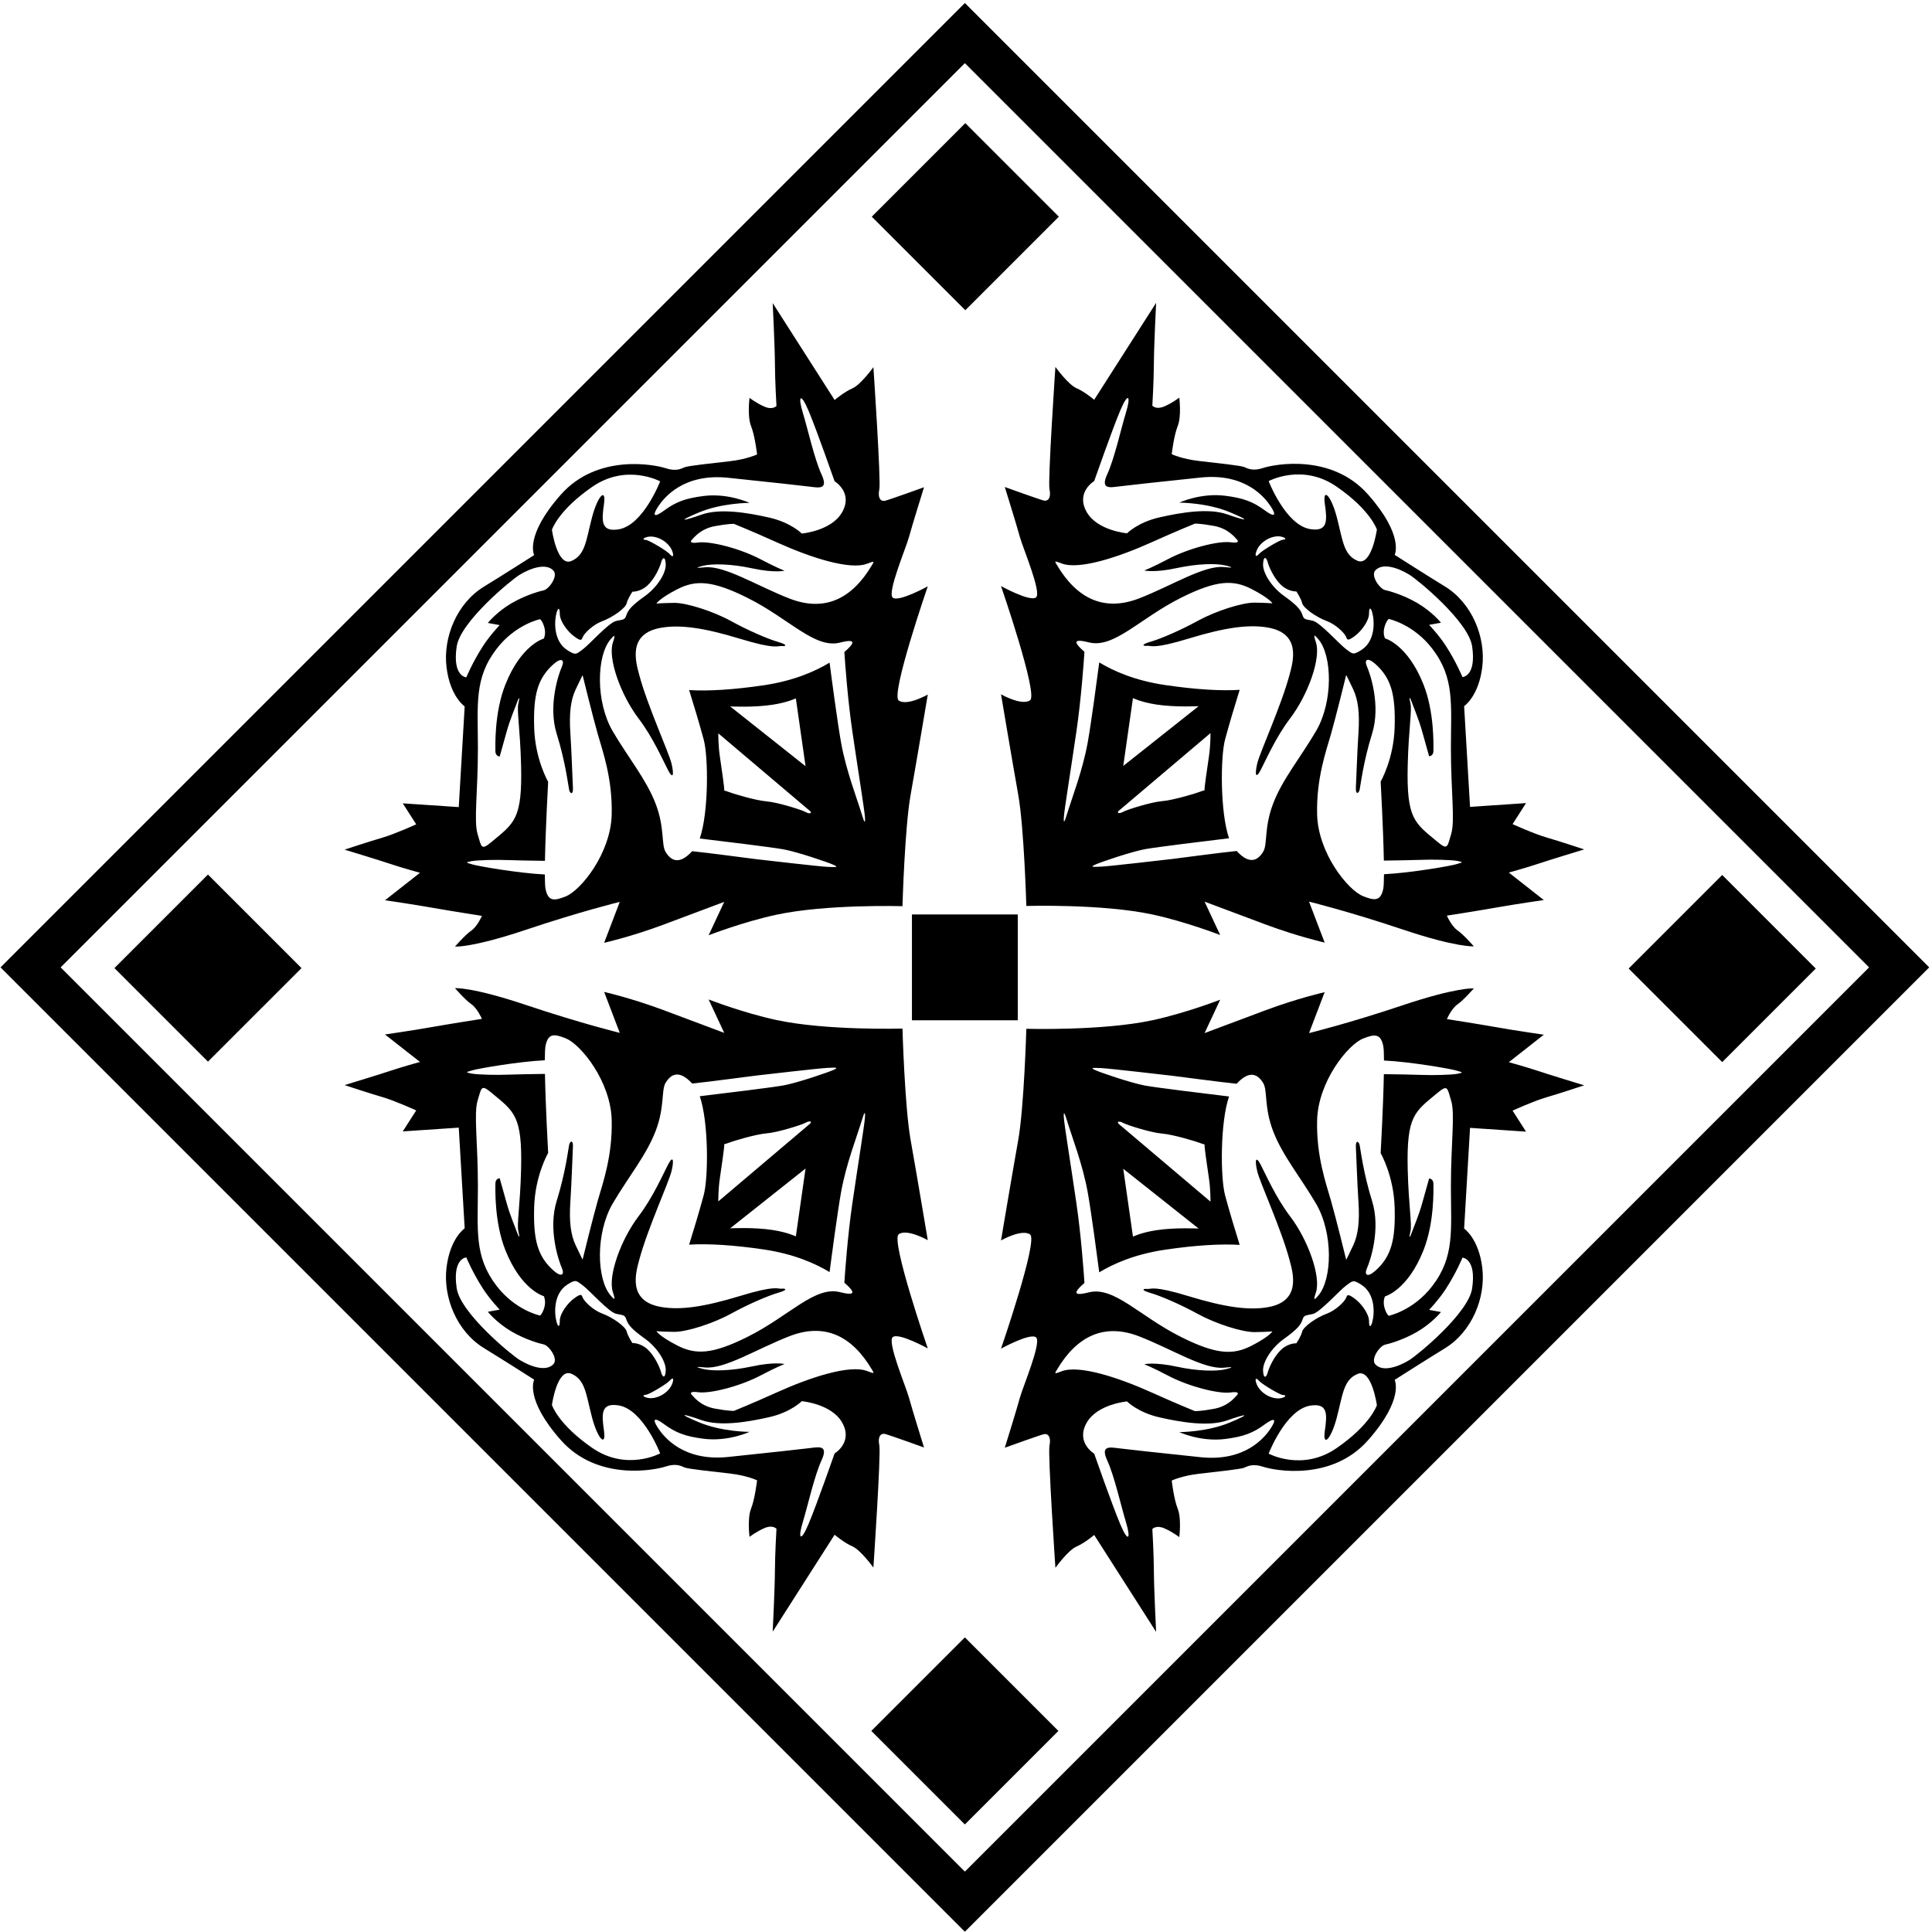 <?xml version="1.0" encoding="UTF-8"?>
<svg xmlns="http://www.w3.org/2000/svg" xmlns:xlink="http://www.w3.org/1999/xlink" width="529pt" height="529pt" viewBox="0 0 529 529" version="1.1">
<g id="surface1">
<path style=" stroke:none;fill-rule:nonzero;fill:rgb(0%,0%,0%);fill-opacity:1;" d="M 264.188 0.828 L 0.141 264.875 L 264.188 528.922 L 528.234 264.875 Z M 16.602 264.875 L 264.188 17.289 L 511.773 264.875 L 264.188 512.461 L 16.602 264.875 "/>
<path style=" stroke:none;fill-rule:nonzero;fill:rgb(0%,0%,0%);fill-opacity:1;" d="M 289.926 59.328 L 264.312 33.715 L 238.699 59.328 L 264.312 84.941 L 289.926 59.328 "/>
<path style=" stroke:none;fill-rule:nonzero;fill:rgb(0%,0%,0%);fill-opacity:1;" d="M 249.699 279.363 L 278.676 279.363 L 278.676 250.387 L 249.699 250.387 Z M 249.699 279.363 "/>
<path style=" stroke:none;fill-rule:nonzero;fill:rgb(0%,0%,0%);fill-opacity:1;" d="M 238.574 473.941 L 264.188 499.555 L 289.801 473.941 L 264.188 448.328 L 238.574 473.941 "/>
<path style=" stroke:none;fill-rule:nonzero;fill:rgb(0%,0%,0%);fill-opacity:1;" d="M 31.328 265.074 L 56.941 290.688 L 82.559 265.074 L 56.941 239.457 L 31.328 265.074 "/>
<path style=" stroke:none;fill-rule:nonzero;fill:rgb(0%,0%,0%);fill-opacity:1;" d="M 471.559 239.582 L 445.941 265.199 L 471.559 290.812 L 497.172 265.199 L 471.559 239.582 "/>
<path style=" stroke:none;fill-rule:nonzero;fill:rgb(0%,0%,0%);fill-opacity:1;" d="M 414.16 225.648 L 417.844 219.895 L 402.512 220.93 L 400.891 193.355 C 400.891 193.355 404.895 190.672 405.867 182.59 C 406.836 174.508 403.09 165.133 395.602 160.555 C 390.688 157.555 381.871 151.926 381.871 151.926 C 381.871 151.926 384.578 146.684 374.555 135.367 C 364.531 124.051 348.812 127.156 345.902 128.125 C 342.992 129.098 341.594 128.266 340.648 127.867 C 339.707 127.473 333.203 126.785 328.375 126.23 C 323.547 125.68 320.828 124.355 320.828 124.355 C 320.828 124.355 321.398 119.328 322.477 116.617 C 323.551 113.902 322.895 108.875 322.895 108.875 C 322.895 108.875 321.047 110.316 318.785 111.289 C 316.52 112.258 315.523 111.086 315.523 111.086 C 315.523 111.086 315.926 104.309 315.945 99.48 C 315.969 94.648 316.555 82.926 316.555 82.926 L 299.598 109.465 C 299.598 109.465 297.004 107.25 294.738 106.281 C 292.477 105.309 288.98 100.469 288.98 100.469 C 288.98 100.469 286.871 131.656 287.359 133.938 C 287.848 136.219 287.031 137.359 285.738 137.035 C 284.445 136.711 275.121 133.348 275.121 133.348 C 275.121 133.348 278.434 143.988 279.246 147.004 C 280.062 150.016 285.289 162.281 283.676 163.574 C 282.059 164.867 274.09 160.477 274.09 160.477 C 274.09 160.477 284.316 190.117 282.055 191.734 C 279.789 193.352 274.09 190.113 274.09 190.113 C 274.09 190.113 277.18 208.516 278.797 217.57 C 280.41 226.621 281.02 248.059 281.02 248.059 C 281.02 248.059 301.852 247.438 315.633 250.414 C 324.703 252.375 334.098 256.02 334.098 256.02 L 329.824 246.879 C 329.824 246.879 337.59 249.801 346.469 253.113 C 355.344 256.43 362.703 258.086 362.703 258.086 L 358.426 246.879 C 358.426 246.879 369.16 249.5 384.059 254.496 C 398.957 259.496 403.543 259.117 403.543 259.117 C 403.543 259.117 400.797 255.941 399.102 254.766 C 397.406 253.59 396.172 250.711 396.172 250.711 C 396.172 250.711 404.367 249.438 409.863 248.465 C 415.359 247.496 422.711 246.438 422.711 246.438 L 413.129 238.914 C 413.129 238.914 418.117 237.535 421.18 236.504 C 424.242 235.477 433.77 232.578 433.77 232.578 C 433.77 232.578 426.891 230.297 423.43 229.297 C 419.973 228.301 414.16 225.648 414.16 225.648 Z M 365.953 133.227 C 375.332 139.691 377.004 144.996 377.004 144.996 C 377.004 144.996 375.578 155.164 371.695 153.547 C 367.816 151.934 367.652 147.773 366.035 141.629 C 364.422 135.484 362.105 133.43 362.75 137.957 C 363.398 142.484 363.648 145.656 358.762 144.875 C 352.004 143.793 347.367 131.727 347.367 131.727 C 347.367 131.727 356.578 126.758 365.953 133.227 Z M 347.07 153.816 C 347.457 155.297 348.891 158.461 350.871 160.262 C 352.848 162.062 354.953 161.941 354.953 161.941 C 354.953 161.941 356.215 163.781 356.543 165.141 C 356.855 166.43 360.23 168.922 363.367 170.086 C 365.625 170.922 368.066 173.215 368.535 174.309 C 368.898 175.156 368.898 175.641 370.867 174.219 C 372.793 172.828 374.852 169.973 374.852 168.031 C 374.852 166.094 375.367 166.359 375.742 167.742 C 376.449 170.387 376.484 175.617 372.746 177.98 C 370.441 179.438 370.383 179.074 368.566 177.742 C 366.746 176.406 361.477 170.434 359.434 169.961 C 357.387 169.492 357.074 169.762 356.59 168.305 C 356.105 166.852 354.953 165.578 351.559 163.152 C 348.16 160.73 345.719 156.844 345.84 154.418 C 345.965 151.992 346.781 152.695 347.07 153.816 Z M 344.77 151.637 C 344.004 152.516 343.516 152.465 343.98 151.035 C 344.906 148.203 348.566 146.336 350.953 146.973 C 352.086 147.277 352.336 147.715 351.219 147.793 C 350.383 147.855 345.535 150.754 344.77 151.637 Z M 299.598 131.727 C 299.598 131.727 304.523 117.641 306.73 112.414 C 308.938 107.191 309.727 108.348 308.27 113.066 C 307.031 117.082 305.133 125.609 303.195 129.812 C 301.254 134.016 303.805 133.508 306.391 133.188 C 308.977 132.863 316.418 132.051 328.703 130.758 C 340.992 129.465 346.324 136.207 347.934 138.652 C 349.676 141.305 348.949 141.691 346.27 139.715 C 343.191 137.449 340.598 136.383 335.426 135.738 C 328.742 134.902 322.895 137.625 322.895 137.625 C 322.895 137.625 330.441 137.605 336.758 140.254 C 343.07 142.902 341.086 142.625 336.039 140.844 C 330.992 139.059 323.508 140.297 317.516 141.652 C 311.523 143.012 308.594 146.027 308.594 146.027 C 308.594 146.027 300.504 145.312 297.578 140.254 C 294.422 134.793 299.598 131.727 299.598 131.727 Z M 290.688 154.277 C 295.453 156.129 306.375 152.516 315.332 148.477 C 322.355 145.309 327.172 143.375 327.172 143.375 C 327.172 143.375 328.641 143.305 332.398 144 C 336.16 144.699 337.965 146.941 338.738 147.785 C 339.316 148.426 338.707 148.723 337.008 148.484 C 333.648 148.016 325.43 150.133 319.871 153.066 C 315.504 155.371 313.309 156.203 313.309 156.203 C 313.309 156.203 316.035 156.879 322.219 155.543 C 327.926 154.312 333.109 154.203 335.688 154.863 C 337.879 155.422 337.551 155.516 335.191 155.27 C 329.73 154.699 320.84 160.375 311.934 163.832 C 302.305 167.57 294.84 163.898 289.398 154.703 C 288.789 153.676 288.504 153.426 290.688 154.277 Z M 348.598 220.023 C 346.051 226.691 347.129 231.188 345.859 233.234 C 344.387 235.617 342.145 236.852 338.605 233.008 C 333.91 233.473 322.992 234.965 321.004 235.191 C 318.578 235.473 303.676 237.203 301.484 237.297 C 299.297 237.387 298.359 237.449 299.848 236.758 C 301.336 236.066 309.723 233.211 313.547 232.504 C 316.578 231.941 330.785 230.215 336.527 229.523 C 334.086 222.516 334.137 207.301 335.445 202.441 C 336.613 198.102 338.211 192.809 339.434 188.887 C 334.281 189.207 327.367 188.801 318.996 187.566 C 310.668 186.34 304.742 183.656 300.984 181.371 C 300.359 186.125 298.754 198.215 297.805 203.41 C 296.41 211.07 293.516 218.43 292.141 222.953 C 291.461 225.191 291.164 225.652 291.297 223.664 C 291.426 221.672 293.18 210.934 294.734 200.262 C 296.023 191.422 296.727 181.598 296.934 178.473 C 296.484 178.09 296.172 177.793 296.023 177.645 C 295.055 176.676 292.875 174.543 298.09 175.879 C 305.023 177.652 311.953 169.387 323.434 163.645 C 333.133 158.797 337.68 158.719 342.652 161.262 C 347.621 163.809 348.402 165.195 348.402 165.195 C 348.402 165.195 346.953 165.059 343.559 165.008 C 340.164 164.957 332.816 167.32 327.969 169.984 C 323.117 172.652 317.703 174.949 315.027 175.719 C 312.355 176.488 312.871 176.941 314.094 176.832 C 315.32 176.719 315.613 177.852 325.559 174.816 C 335.5 171.785 341.98 170.91 347.191 171.836 C 356.352 173.457 354.047 181.156 353.09 184.75 C 350.832 193.223 344.988 205.949 344.262 208.98 C 343.531 212.012 343.816 213.445 345.156 210.902 C 346.496 208.359 349.316 201.871 353.195 196.777 C 358.168 190.254 361.75 180.195 360.312 175.875 C 359.465 173.328 359.988 173.883 360.941 174.984 C 364.793 179.434 365.078 192.102 360.352 200.16 C 356.078 207.457 351.145 213.355 348.598 220.023 Z M 331.445 200.73 C 331.445 200.73 331.48 204.023 331.027 207.059 C 330.57 210.094 329.734 215.895 329.824 216.211 C 329.914 216.523 329.629 216.352 328.672 216.75 C 327.715 217.152 321.258 219.117 318.227 219.359 C 315.195 219.602 308.641 221.668 307.551 222.273 C 306.461 222.883 305.613 222.66 306.379 221.961 Z M 307.559 209.723 L 310.215 191.145 C 310.215 191.145 312.402 192.246 316.512 192.891 C 321.73 193.707 328.203 193.355 328.203 193.355 Z M 398.734 236.633 C 397.262 237.086 386.223 239.023 378.949 239.371 C 378.941 241.309 378.879 242.77 378.738 243.422 C 377.992 246.867 376.277 246.586 373.246 245.391 C 369.07 243.742 360.898 233.586 360.641 222.992 C 360.395 213.172 363.094 205.672 364.422 201.047 C 365.754 196.422 368.602 184.805 368.602 184.805 C 368.602 184.805 369.227 185.996 370.539 188.793 C 371.855 191.594 372.32 195.223 371.957 200.68 C 371.594 206.137 371.375 213.559 371.254 215.621 C 371.133 217.684 372.043 217.301 372.285 216.211 C 372.527 215.117 373.27 208.633 375.695 200.875 C 378.117 193.113 375.156 184.461 374.297 182.523 C 373.438 180.586 374.434 179.914 376.5 181.73 C 381.023 185.703 382.113 190.379 381.871 199.105 C 381.629 207.836 378.035 214 378.035 214 C 378.035 214 378.75 226.812 378.914 235.637 C 381.789 235.598 387.148 235.52 389.148 235.434 C 391.938 235.312 397.355 235.395 399.156 235.754 C 400.957 236.113 400.312 236.148 398.734 236.633 Z M 397.352 228.328 C 396.262 231.965 396.426 232.867 393.516 230.441 C 387.352 225.305 385.09 224.297 385.445 209.598 C 385.688 199.531 386.672 194.496 386.188 192.555 C 385.703 190.613 386.023 190.75 386.504 192.121 C 386.98 193.488 388.457 196.867 389.395 200.254 C 390.328 203.641 391.305 207.07 391.305 207.07 C 391.305 207.07 392.484 207.051 392.484 205.594 C 392.488 204.141 392.789 195.039 389.758 187.402 C 385.395 176.406 379.215 174.781 379.215 174.781 C 379.215 174.781 378.586 173.531 379.066 171.762 C 379.547 169.988 380.246 169.473 380.246 169.473 C 380.246 169.473 386.992 170.852 392.188 177.637 C 398.359 185.703 397.273 192.859 397.273 204.863 C 397.273 216.867 398.441 224.691 397.352 228.328 Z M 395.816 176.73 C 393.945 173.855 391.305 171.094 391.305 171.094 L 394.551 170.504 C 394.551 170.504 392.176 167.52 388.078 165.113 C 384.039 162.746 379.93 161.699 379.324 161.59 C 377.836 161.324 375.246 157.68 376.562 156.203 C 378.504 154.02 382.762 155.426 385.914 157.367 C 388.164 158.75 402.082 170.164 403.086 176.977 C 404.297 185.219 400.445 185.395 400.445 185.395 C 400.445 185.395 398.727 181.219 395.816 176.73 "/>
<path style=" stroke:none;fill-rule:nonzero;fill:rgb(0%,0%,0%);fill-opacity:1;" d="M 114.996 238.98 L 105.414 246.5 C 105.414 246.5 112.766 247.562 118.262 248.531 C 123.758 249.5 131.953 250.777 131.953 250.777 C 131.953 250.777 130.719 253.652 129.023 254.828 C 127.328 256.008 124.582 259.18 124.582 259.18 C 124.582 259.18 129.168 259.559 144.066 254.562 C 158.965 249.562 169.699 246.941 169.699 246.941 L 165.422 258.148 C 165.422 258.148 172.781 256.496 181.66 253.18 C 190.535 249.863 198.301 246.941 198.301 246.941 L 194.027 256.086 C 194.027 256.086 203.422 252.438 212.492 250.48 C 226.273 247.504 247.105 248.121 247.105 248.121 C 247.105 248.121 247.715 226.688 249.332 217.633 C 250.949 208.578 254.035 190.18 254.035 190.18 C 254.035 190.18 248.336 193.418 246.074 191.801 C 243.809 190.184 254.035 160.543 254.035 160.543 C 254.035 160.543 246.066 164.934 244.449 163.641 C 242.836 162.348 248.062 150.078 248.879 147.066 C 249.691 144.055 253.004 133.414 253.004 133.414 C 253.004 133.414 243.68 136.777 242.387 137.102 C 241.094 137.422 240.277 136.285 240.766 134.004 C 241.254 131.723 239.145 100.535 239.145 100.535 C 239.145 100.535 235.652 105.375 233.387 106.344 C 231.125 107.316 228.527 109.527 228.527 109.527 L 211.57 82.988 C 211.57 82.988 212.156 94.715 212.18 99.543 C 212.199 104.375 212.605 111.152 212.605 111.152 C 212.605 111.152 211.605 112.324 209.34 111.352 C 207.078 110.383 205.23 108.938 205.23 108.938 C 205.23 108.938 204.574 113.969 205.652 116.68 C 206.727 119.395 207.297 124.422 207.297 124.422 C 207.297 124.422 204.582 125.746 199.754 126.297 C 194.922 126.852 188.418 127.535 187.477 127.934 C 186.531 128.328 185.133 129.16 182.223 128.191 C 179.312 127.223 163.594 124.113 153.57 135.43 C 143.547 146.746 146.258 151.992 146.258 151.992 C 146.258 151.992 137.438 157.617 132.523 160.621 C 125.035 165.199 121.289 174.57 122.258 182.656 C 123.23 190.738 127.234 193.422 127.234 193.422 L 125.613 220.992 L 110.281 219.961 L 113.965 225.711 C 113.965 225.711 108.152 228.363 104.695 229.363 C 101.234 230.363 94.355 232.641 94.355 232.641 C 94.355 232.641 103.883 235.539 106.945 236.57 C 110.008 237.602 114.996 238.98 114.996 238.98 Z M 167.488 223.059 C 167.227 233.648 159.055 243.805 154.879 245.453 C 151.848 246.652 150.133 246.934 149.387 243.488 C 149.246 242.836 149.188 241.371 149.176 239.438 C 141.902 239.09 130.863 237.152 129.391 236.699 C 127.812 236.215 127.168 236.18 128.969 235.82 C 130.77 235.461 136.191 235.375 138.98 235.496 C 140.98 235.586 146.336 235.664 149.211 235.703 C 149.379 226.879 150.09 214.062 150.09 214.062 C 150.09 214.062 146.496 207.902 146.258 199.172 C 146.012 190.441 147.105 185.77 151.629 181.797 C 153.691 179.98 154.688 180.652 153.828 182.59 C 152.969 184.523 150.008 193.18 152.43 200.938 C 154.855 208.699 155.598 215.184 155.84 216.277 C 156.082 217.367 156.992 217.746 156.871 215.688 C 156.75 213.625 156.531 206.203 156.172 200.746 C 155.805 195.289 156.27 191.66 157.586 188.859 C 158.898 186.059 159.523 184.871 159.523 184.871 C 159.523 184.871 162.371 196.488 163.703 201.109 C 165.035 205.734 167.73 213.238 167.488 223.059 Z M 135.941 177.699 C 141.133 170.914 147.879 169.535 147.879 169.535 C 147.879 169.535 148.578 170.055 149.059 171.824 C 149.539 173.598 148.91 174.844 148.91 174.844 C 148.91 174.844 142.73 176.469 138.367 187.465 C 135.336 195.105 135.641 204.203 135.641 205.66 C 135.641 207.113 136.82 207.133 136.82 207.133 C 136.82 207.133 137.797 203.707 138.73 200.32 C 139.668 196.93 141.145 193.555 141.621 192.184 C 142.102 190.812 142.422 190.68 141.938 192.621 C 141.453 194.559 142.438 199.598 142.68 209.66 C 143.035 224.359 140.773 225.371 134.613 230.508 C 131.703 232.93 131.863 232.031 130.773 228.395 C 129.684 224.758 130.855 216.93 130.855 204.926 C 130.855 192.926 129.766 185.77 135.941 177.699 Z M 177.258 160.328 C 179.234 158.527 180.668 155.359 181.055 153.883 C 181.344 152.762 182.164 152.059 182.285 154.48 C 182.406 156.906 179.965 160.797 176.57 163.219 C 173.176 165.645 172.02 166.914 171.535 168.371 C 171.051 169.824 170.738 169.555 168.691 170.027 C 166.648 170.496 161.379 176.473 159.562 177.805 C 157.742 179.141 157.684 179.5 155.379 178.047 C 151.641 175.684 151.676 170.453 152.387 167.809 C 152.758 166.426 153.277 166.156 153.277 168.098 C 153.277 170.039 155.336 172.895 157.258 174.281 C 159.23 175.707 159.23 175.223 159.594 174.371 C 160.062 173.277 162.504 170.988 164.758 170.148 C 167.895 168.984 171.273 166.496 171.582 165.203 C 171.91 163.848 173.172 162.004 173.172 162.004 C 173.172 162.004 175.277 162.129 177.258 160.328 Z M 177.176 147.039 C 179.559 146.398 183.223 148.27 184.145 151.102 C 184.609 152.527 184.121 152.582 183.355 151.699 C 182.594 150.816 177.742 147.922 176.906 147.859 C 175.789 147.777 176.039 147.34 177.176 147.039 Z M 235.984 223.016 C 234.609 218.492 231.715 211.137 230.32 203.477 C 229.375 198.281 227.766 186.188 227.145 181.438 C 223.383 183.723 217.461 186.402 209.133 187.633 C 200.762 188.867 193.844 189.27 188.691 188.953 C 189.918 192.871 191.512 198.168 192.68 202.504 C 193.992 207.363 194.039 222.582 191.598 229.59 C 197.34 230.277 211.547 232.004 214.578 232.566 C 218.402 233.277 226.789 236.133 228.277 236.82 C 229.766 237.512 228.828 237.453 226.641 237.359 C 224.449 237.27 209.547 235.535 207.121 235.258 C 205.133 235.027 194.215 233.539 189.523 233.07 C 185.98 236.918 183.742 235.684 182.266 233.301 C 181 231.254 182.074 226.758 179.527 220.09 C 176.98 213.418 172.051 207.52 167.773 200.227 C 163.051 192.164 163.332 179.5 167.184 175.051 C 168.137 173.949 168.664 173.395 167.812 175.941 C 166.375 180.262 169.957 190.32 174.93 196.844 C 178.809 201.938 181.629 208.426 182.969 210.969 C 184.309 213.512 184.594 212.078 183.863 209.047 C 183.137 206.016 177.297 193.285 175.035 184.816 C 174.078 181.223 171.777 173.523 180.934 171.902 C 186.145 170.977 192.625 171.852 202.57 174.883 C 212.512 177.914 212.805 176.785 214.031 176.895 C 215.254 177.008 215.77 176.555 213.098 175.785 C 210.422 175.016 205.008 172.719 200.16 170.051 C 195.309 167.383 187.965 165.02 184.566 165.074 C 181.172 165.121 179.727 165.262 179.727 165.262 C 179.727 165.262 180.504 163.875 185.473 161.328 C 190.445 158.781 194.992 158.863 204.691 163.711 C 216.172 169.449 223.102 177.715 230.035 175.941 C 235.25 174.609 233.074 176.738 232.102 177.711 C 231.953 177.859 231.641 178.156 231.195 178.539 C 231.398 181.66 232.102 191.488 233.391 200.324 C 234.949 210.996 236.699 221.738 236.828 223.727 C 236.961 225.719 236.664 225.254 235.984 223.016 Z M 197.102 207.121 C 196.645 204.086 196.68 200.797 196.68 200.797 L 221.746 222.027 C 222.512 222.727 221.664 222.945 220.574 222.34 C 219.484 221.734 212.93 219.668 209.898 219.426 C 206.867 219.184 200.41 217.219 199.453 216.816 C 198.496 216.414 198.211 216.59 198.301 216.277 C 198.391 215.961 197.555 210.16 197.102 207.121 Z M 199.926 193.422 C 199.926 193.422 206.395 193.773 211.613 192.953 C 215.723 192.309 217.91 191.211 217.91 191.211 L 220.566 209.789 Z M 237.438 154.34 C 239.621 153.492 239.34 153.738 238.727 154.77 C 233.285 163.961 225.824 167.633 216.191 163.895 C 207.285 160.441 198.395 154.766 192.938 155.336 C 190.578 155.578 190.246 155.488 192.441 154.93 C 195.016 154.27 200.199 154.379 205.906 155.609 C 212.09 156.941 214.816 156.27 214.816 156.27 C 214.816 156.27 212.621 155.438 208.254 153.133 C 202.695 150.199 194.477 148.078 191.117 148.551 C 189.418 148.785 188.809 148.488 189.391 147.852 C 190.16 147.008 191.965 144.762 195.727 144.066 C 199.488 143.367 200.957 143.441 200.957 143.441 C 200.957 143.441 205.77 145.371 212.797 148.543 C 221.75 152.582 232.672 156.195 237.438 154.34 Z M 199.422 130.824 C 211.707 132.117 219.148 132.926 221.734 133.25 C 224.32 133.574 226.871 134.082 224.934 129.879 C 222.992 125.676 221.094 117.145 219.855 113.129 C 218.398 108.41 219.188 107.258 221.395 112.48 C 223.602 117.703 228.527 131.793 228.527 131.793 C 228.527 131.793 233.703 134.855 230.547 140.316 C 227.625 145.379 219.535 146.094 219.535 146.094 C 219.535 146.094 216.602 143.078 210.609 141.719 C 204.617 140.359 197.133 139.125 192.086 140.906 C 187.043 142.691 185.055 142.969 191.367 140.32 C 197.688 137.672 205.23 137.691 205.23 137.691 C 205.23 137.691 199.383 134.965 192.699 135.801 C 187.527 136.449 184.934 137.512 181.855 139.781 C 179.18 141.754 178.449 141.367 180.191 138.719 C 181.801 136.273 187.137 129.531 199.422 130.824 Z M 162.172 133.289 C 171.547 126.824 180.758 131.793 180.758 131.793 C 180.758 131.793 176.121 143.859 169.363 144.941 C 164.48 145.723 164.727 142.547 165.375 138.023 C 166.02 133.496 163.707 135.551 162.09 141.695 C 160.473 147.836 160.309 151.996 156.43 153.613 C 152.551 155.23 151.121 145.062 151.121 145.062 C 151.121 145.062 152.797 139.758 162.172 133.289 Z M 125.043 177.039 C 126.043 170.23 139.961 158.816 142.211 157.43 C 145.363 155.492 149.621 154.086 151.562 156.27 C 152.879 157.746 150.289 161.391 148.805 161.656 C 148.195 161.766 144.086 162.812 140.047 165.18 C 135.949 167.582 133.574 170.57 133.574 170.57 L 136.82 171.16 C 136.82 171.16 134.18 173.918 132.312 176.797 C 129.402 181.285 127.68 185.461 127.68 185.461 C 127.68 185.461 123.828 185.285 125.043 177.039 "/>
<path style=" stroke:none;fill-rule:nonzero;fill:rgb(0%,0%,0%);fill-opacity:1;" d="M 413.129 290.836 L 422.711 283.312 C 422.711 283.312 415.359 282.254 409.863 281.285 C 404.367 280.312 396.172 279.039 396.172 279.039 C 396.172 279.039 397.406 276.16 399.102 274.984 C 400.797 273.809 403.543 270.633 403.543 270.633 C 403.543 270.633 398.957 270.254 384.059 275.254 C 369.16 280.25 358.426 282.871 358.426 282.871 L 362.703 271.664 C 362.703 271.664 355.344 273.32 346.469 276.637 C 337.59 279.949 329.824 282.871 329.824 282.871 L 334.098 273.73 C 334.098 273.73 324.703 277.375 315.633 279.336 C 301.852 282.312 281.02 281.691 281.02 281.691 C 281.02 281.691 280.41 303.129 278.797 312.18 C 277.18 321.234 274.09 339.637 274.09 339.637 C 274.09 339.637 279.789 336.398 282.055 338.016 C 284.316 339.633 274.09 369.273 274.09 369.273 C 274.09 369.273 282.059 364.883 283.676 366.176 C 285.289 367.469 280.062 379.734 279.246 382.746 C 278.434 385.762 275.121 396.402 275.121 396.402 C 275.121 396.402 284.445 393.039 285.738 392.715 C 287.031 392.391 287.848 393.531 287.359 395.812 C 286.871 398.094 288.98 429.281 288.98 429.281 C 288.98 429.281 292.477 424.441 294.738 423.469 C 297.004 422.5 299.598 420.285 299.598 420.285 L 316.555 446.824 C 316.555 446.824 315.969 435.102 315.945 430.27 C 315.926 425.441 315.523 418.664 315.523 418.664 C 315.523 418.664 316.52 417.492 318.785 418.461 C 321.047 419.434 322.895 420.875 322.895 420.875 C 322.895 420.875 323.551 415.848 322.477 413.133 C 321.398 410.422 320.828 405.395 320.828 405.395 C 320.828 405.395 323.547 404.07 328.375 403.52 C 333.203 402.965 339.707 402.277 340.648 401.883 C 341.594 401.484 342.992 400.656 345.902 401.625 C 348.812 402.594 364.531 405.699 374.555 394.383 C 384.578 383.066 381.871 377.824 381.871 377.824 C 381.871 377.824 390.688 372.195 395.602 369.195 C 403.09 364.617 406.836 355.242 405.867 347.16 C 404.895 339.078 400.891 336.395 400.891 336.395 L 402.512 308.82 L 417.844 309.855 L 414.16 304.102 C 414.16 304.102 419.973 301.449 423.43 300.453 C 426.891 299.453 433.77 297.172 433.77 297.172 C 433.77 297.172 424.242 294.273 421.18 293.246 C 418.117 292.215 413.129 290.836 413.129 290.836 Z M 360.641 306.758 C 360.898 296.164 369.07 286.008 373.246 284.359 C 376.277 283.164 377.992 282.883 378.738 286.328 C 378.879 286.98 378.941 288.441 378.949 290.379 C 386.223 290.727 397.262 292.66 398.734 293.117 C 400.312 293.602 400.957 293.637 399.156 293.996 C 397.355 294.355 391.938 294.438 389.148 294.316 C 387.148 294.23 381.789 294.152 378.914 294.113 C 378.75 302.938 378.035 315.75 378.035 315.75 C 378.035 315.75 381.629 321.91 381.871 330.645 C 382.113 339.371 381.023 344.047 376.5 348.02 C 374.434 349.836 373.438 349.164 374.297 347.227 C 375.156 345.289 378.117 336.637 375.695 328.875 C 373.27 321.117 372.527 314.633 372.285 313.539 C 372.043 312.449 371.133 312.066 371.254 314.129 C 371.375 316.191 371.594 323.613 371.957 329.07 C 372.32 334.527 371.855 338.156 370.539 340.957 C 369.227 343.754 368.602 344.945 368.602 344.945 C 368.602 344.945 365.754 333.328 364.422 328.703 C 363.094 324.078 360.395 316.578 360.641 306.758 Z M 392.188 352.113 C 386.992 358.898 380.246 360.277 380.246 360.277 C 380.246 360.277 379.547 359.762 379.066 357.988 C 378.586 356.219 379.215 354.969 379.215 354.969 C 379.215 354.969 385.395 353.344 389.758 342.348 C 392.789 334.711 392.488 325.609 392.484 324.156 C 392.484 322.699 391.305 322.68 391.305 322.68 C 391.305 322.68 390.328 326.109 389.395 329.496 C 388.457 332.883 386.98 336.262 386.504 337.629 C 386.023 339 385.703 339.137 386.188 337.195 C 386.672 335.254 385.688 330.219 385.445 320.156 C 385.09 305.453 387.352 304.445 393.516 299.309 C 396.426 296.883 396.262 297.785 397.352 301.422 C 398.441 305.059 397.273 312.883 397.273 324.887 C 397.273 336.891 398.359 344.047 392.188 352.113 Z M 350.871 369.488 C 348.891 371.289 347.457 374.453 347.07 375.934 C 346.781 377.055 345.965 377.758 345.84 375.332 C 345.719 372.906 348.16 369.02 351.559 366.598 C 354.953 364.172 356.105 362.898 356.59 361.445 C 357.074 359.988 357.387 360.262 359.434 359.789 C 361.477 359.316 366.746 353.344 368.566 352.008 C 370.383 350.676 370.441 350.312 372.746 351.77 C 376.484 354.133 376.449 359.363 375.742 362.008 C 375.367 363.391 374.852 363.656 374.852 361.719 C 374.852 359.777 372.793 356.922 370.867 355.531 C 368.898 354.109 368.898 354.594 368.535 355.441 C 368.066 356.535 365.625 358.828 363.367 359.664 C 360.23 360.828 356.855 363.32 356.543 364.609 C 356.215 365.969 354.953 367.809 354.953 367.809 C 354.953 367.809 352.848 367.688 350.871 369.488 Z M 350.953 382.777 C 348.566 383.414 344.906 381.547 343.98 378.715 C 343.516 377.285 344.004 377.234 344.77 378.113 C 345.535 378.996 350.383 381.895 351.219 381.957 C 352.336 382.035 352.086 382.473 350.953 382.777 Z M 292.141 306.797 C 293.516 311.32 296.41 318.68 297.805 326.34 C 298.754 331.535 300.359 343.625 300.984 348.379 C 304.742 346.094 310.668 343.41 318.996 342.184 C 327.367 340.949 334.281 340.543 339.434 340.863 C 338.211 336.941 336.613 331.648 335.445 327.309 C 334.137 322.449 334.086 307.234 336.527 300.227 C 330.785 299.535 316.578 297.809 313.547 297.246 C 309.723 296.539 301.336 293.684 299.848 292.992 C 298.359 292.301 299.297 292.363 301.484 292.453 C 303.676 292.547 318.578 294.277 321.004 294.559 C 322.992 294.785 333.91 296.277 338.605 296.742 C 342.145 292.898 344.387 294.133 345.859 296.516 C 347.129 298.562 346.051 303.059 348.598 309.727 C 351.145 316.395 356.078 322.293 360.352 329.59 C 365.078 337.648 364.793 350.316 360.941 354.766 C 359.988 355.867 359.465 356.422 360.312 353.875 C 361.75 349.555 358.168 339.496 353.195 332.973 C 349.316 327.879 346.496 321.391 345.156 318.848 C 343.816 316.305 343.531 317.738 344.262 320.77 C 344.988 323.801 350.832 336.527 353.09 345 C 354.047 348.594 356.352 356.293 347.191 357.914 C 341.98 358.836 335.5 357.965 325.559 354.934 C 315.613 351.898 315.32 353.031 314.094 352.918 C 312.871 352.809 312.355 353.262 315.027 354.031 C 317.703 354.801 323.117 357.098 327.969 359.766 C 332.816 362.43 340.164 364.793 343.559 364.742 C 346.953 364.691 348.402 364.555 348.402 364.555 C 348.402 364.555 347.621 365.941 342.652 368.488 C 337.68 371.031 333.133 370.953 323.434 366.105 C 311.953 360.363 305.023 352.098 298.09 353.871 C 292.875 355.207 295.055 353.074 296.023 352.105 C 296.172 351.957 296.484 351.66 296.934 351.277 C 296.727 348.152 296.023 338.328 294.734 329.488 C 293.18 318.816 291.426 308.078 291.297 306.086 C 291.164 304.098 291.461 304.559 292.141 306.797 Z M 331.027 322.691 C 331.48 325.727 331.445 329.02 331.445 329.02 L 306.379 307.789 C 305.613 307.09 306.461 306.867 307.551 307.477 C 308.641 308.082 315.195 310.148 318.227 310.391 C 321.258 310.633 327.715 312.598 328.672 313 C 329.629 313.398 329.914 313.227 329.824 313.539 C 329.734 313.855 330.57 319.656 331.027 322.691 Z M 328.203 336.395 C 328.203 336.395 321.73 336.043 316.512 336.859 C 312.402 337.504 310.215 338.605 310.215 338.605 L 307.559 320.027 Z M 290.688 375.473 C 288.504 376.324 288.789 376.074 289.398 375.047 C 294.84 365.852 302.305 362.18 311.934 365.918 C 320.84 369.375 329.73 375.051 335.191 374.48 C 337.551 374.234 337.879 374.328 335.688 374.887 C 333.109 375.547 327.926 375.438 322.219 374.207 C 316.035 372.871 313.309 373.547 313.309 373.547 C 313.309 373.547 315.504 374.379 319.871 376.684 C 325.43 379.617 333.648 381.734 337.008 381.266 C 338.707 381.027 339.316 381.324 338.738 381.961 C 337.965 382.809 336.16 385.051 332.398 385.75 C 328.641 386.445 327.172 386.375 327.172 386.375 C 327.172 386.375 322.355 384.441 315.332 381.273 C 306.375 377.234 295.453 373.621 290.688 375.473 Z M 328.703 398.992 C 316.418 397.699 308.977 396.887 306.391 396.562 C 303.805 396.242 301.254 395.734 303.195 399.938 C 305.133 404.141 307.031 412.668 308.27 416.684 C 309.727 421.402 308.938 422.559 306.73 417.336 C 304.523 412.109 299.598 398.023 299.598 398.023 C 299.598 398.023 294.422 394.957 297.578 389.496 C 300.504 384.438 308.594 383.723 308.594 383.723 C 308.594 383.723 311.523 386.738 317.516 388.098 C 323.508 389.453 330.992 390.691 336.039 388.906 C 341.086 387.125 343.07 386.848 336.758 389.496 C 330.441 392.145 322.895 392.125 322.895 392.125 C 322.895 392.125 328.742 394.848 335.426 394.012 C 340.598 393.367 343.191 392.301 346.27 390.035 C 348.949 388.059 349.676 388.445 347.934 391.098 C 346.324 393.543 340.992 400.285 328.703 398.992 Z M 365.953 396.523 C 356.578 402.992 347.367 398.023 347.367 398.023 C 347.367 398.023 352.004 385.957 358.762 384.875 C 363.648 384.094 363.398 387.266 362.75 391.793 C 362.105 396.32 364.422 394.266 366.035 388.121 C 367.652 381.977 367.816 377.816 371.695 376.203 C 375.578 374.586 377.004 384.754 377.004 384.754 C 377.004 384.754 375.332 390.059 365.953 396.523 Z M 403.086 352.773 C 402.082 359.586 388.164 371 385.914 372.383 C 382.762 374.324 378.504 375.73 376.562 373.547 C 375.246 372.07 377.836 368.426 379.324 368.16 C 379.93 368.051 384.039 367.004 388.078 364.637 C 392.176 362.23 394.551 359.246 394.551 359.246 L 391.305 358.656 C 391.305 358.656 393.945 355.895 395.816 353.02 C 398.727 348.531 400.445 344.355 400.445 344.355 C 400.445 344.355 404.297 344.531 403.086 352.773 "/>
<path style=" stroke:none;fill-rule:nonzero;fill:rgb(0%,0%,0%);fill-opacity:1;" d="M 240.766 395.746 C 240.277 393.465 241.094 392.328 242.387 392.648 C 243.68 392.973 253.004 396.336 253.004 396.336 C 253.004 396.336 249.691 385.695 248.879 382.684 C 248.062 379.672 242.836 367.402 244.449 366.109 C 246.066 364.816 254.035 369.207 254.035 369.207 C 254.035 369.207 243.809 339.566 246.074 337.949 C 248.336 336.332 254.035 339.57 254.035 339.57 C 254.035 339.57 250.949 321.172 249.332 312.117 C 247.715 303.062 247.105 281.629 247.105 281.629 C 247.105 281.629 226.273 282.246 212.492 279.27 C 203.422 277.312 194.027 273.664 194.027 273.664 L 198.301 282.809 C 198.301 282.809 190.535 279.887 181.66 276.57 C 172.781 273.254 165.422 271.602 165.422 271.602 L 169.699 282.809 C 169.699 282.809 158.965 280.188 144.066 275.188 C 129.168 270.191 124.582 270.57 124.582 270.57 C 124.582 270.57 127.328 273.742 129.023 274.922 C 130.719 276.098 131.953 278.973 131.953 278.973 C 131.953 278.973 123.758 280.25 118.262 281.219 C 112.766 282.188 105.414 283.25 105.414 283.25 L 114.996 290.77 C 114.996 290.77 110.008 292.148 106.945 293.18 C 103.883 294.211 94.355 297.109 94.355 297.109 C 94.355 297.109 101.234 299.387 104.695 300.387 C 108.152 301.387 113.965 304.039 113.965 304.039 L 110.281 309.789 L 125.613 308.758 L 127.234 336.328 C 127.234 336.328 123.23 339.012 122.258 347.094 C 121.289 355.18 125.035 364.551 132.523 369.129 C 137.438 372.133 146.258 377.758 146.258 377.758 C 146.258 377.758 143.547 383.004 153.57 394.32 C 163.594 405.637 179.312 402.531 182.223 401.559 C 185.133 400.59 186.531 401.422 187.477 401.816 C 188.418 402.215 194.922 402.898 199.754 403.453 C 204.582 404.004 207.297 405.328 207.297 405.328 C 207.297 405.328 206.727 410.355 205.652 413.07 C 204.574 415.781 205.23 420.812 205.23 420.812 C 205.23 420.812 207.078 419.367 209.34 418.398 C 211.605 417.426 212.605 418.598 212.605 418.598 C 212.605 418.598 212.199 425.375 212.18 430.207 C 212.156 435.035 211.57 446.762 211.57 446.762 L 228.527 420.223 C 228.527 420.223 231.125 422.434 233.387 423.406 C 235.652 424.375 239.145 429.215 239.145 429.215 C 239.145 429.215 241.254 398.027 240.766 395.746 Z M 179.527 309.66 C 182.074 302.992 181 298.496 182.266 296.449 C 183.742 294.066 185.98 292.832 189.523 296.68 C 194.215 296.211 205.133 294.723 207.121 294.492 C 209.547 294.215 224.449 292.48 226.641 292.391 C 228.828 292.297 229.766 292.238 228.277 292.93 C 226.789 293.617 218.402 296.473 214.578 297.184 C 211.547 297.746 197.34 299.473 191.598 300.16 C 194.039 307.168 193.992 322.387 192.68 327.246 C 191.512 331.582 189.918 336.879 188.691 340.797 C 193.844 340.48 200.762 340.883 209.133 342.117 C 217.461 343.348 223.383 346.027 227.145 348.312 C 227.766 343.562 229.375 331.469 230.32 326.273 C 231.715 318.613 234.609 311.258 235.984 306.734 C 236.664 304.496 236.961 304.031 236.828 306.023 C 236.699 308.012 234.949 318.754 233.391 329.426 C 232.102 338.262 231.398 348.09 231.195 351.211 C 231.641 351.594 231.953 351.891 232.102 352.039 C 233.074 353.012 235.25 355.141 230.035 353.809 C 223.102 352.035 216.172 360.301 204.691 366.039 C 194.992 370.887 190.445 370.969 185.473 368.422 C 180.504 365.875 179.727 364.488 179.727 364.488 C 179.727 364.488 181.172 364.629 184.566 364.676 C 187.965 364.73 195.309 362.367 200.16 359.699 C 205.008 357.031 210.422 354.734 213.098 353.965 C 215.77 353.195 215.254 352.742 214.031 352.855 C 212.805 352.965 212.512 351.836 202.57 354.867 C 192.625 357.898 186.145 358.773 180.934 357.848 C 171.777 356.227 174.078 348.531 175.035 344.934 C 177.297 336.461 183.137 323.734 183.863 320.703 C 184.594 317.672 184.309 316.238 182.969 318.781 C 181.629 321.324 178.809 327.812 174.93 332.906 C 169.957 339.43 166.375 349.488 167.812 353.809 C 168.664 356.355 168.137 355.801 167.184 354.699 C 163.332 350.25 163.051 337.586 167.773 329.523 C 172.051 322.23 176.98 316.332 179.527 309.66 Z M 196.68 328.957 C 196.68 328.957 196.645 325.664 197.102 322.629 C 197.555 319.59 198.391 313.789 198.301 313.477 C 198.211 313.16 198.496 313.336 199.453 312.934 C 200.41 312.531 206.867 310.566 209.898 310.324 C 212.93 310.082 219.484 308.016 220.574 307.41 C 221.664 306.805 222.512 307.023 221.746 307.723 Z M 220.566 319.961 L 217.91 338.539 C 217.91 338.539 215.723 337.441 211.613 336.797 C 206.395 335.977 199.926 336.328 199.926 336.328 Z M 176.906 381.891 C 177.742 381.828 182.594 378.934 183.355 378.051 C 184.121 377.168 184.609 377.223 184.145 378.648 C 183.223 381.48 179.559 383.352 177.176 382.711 C 176.039 382.41 175.789 381.973 176.906 381.891 Z M 173.172 367.746 C 173.172 367.746 171.91 365.902 171.582 364.547 C 171.273 363.258 167.895 360.766 164.758 359.602 C 162.504 358.762 160.062 356.473 159.594 355.379 C 159.23 354.527 159.23 354.043 157.258 355.469 C 155.336 356.855 153.277 359.711 153.277 361.652 C 153.277 363.594 152.758 363.324 152.387 361.941 C 151.676 359.297 151.641 354.066 155.379 351.703 C 157.684 350.25 157.742 350.609 159.562 351.945 C 161.379 353.277 166.648 359.254 168.691 359.723 C 170.738 360.195 171.051 359.926 171.535 361.379 C 172.02 362.836 173.176 364.105 176.57 366.531 C 179.965 368.953 182.406 372.844 182.285 375.27 C 182.164 377.691 181.344 376.988 181.055 375.867 C 180.668 374.391 179.234 371.223 177.258 369.422 C 175.277 367.621 173.172 367.746 173.172 367.746 Z M 129.391 293.051 C 130.863 292.598 141.902 290.66 149.176 290.312 C 149.188 288.379 149.246 286.914 149.387 286.262 C 150.133 282.816 151.848 283.098 154.879 284.297 C 159.055 285.945 167.227 296.102 167.488 306.691 C 167.73 316.512 165.035 324.016 163.703 328.641 C 162.371 333.262 159.523 344.879 159.523 344.879 C 159.523 344.879 158.898 343.691 157.586 340.891 C 156.27 338.09 155.805 334.461 156.172 329.004 C 156.531 323.547 156.75 316.125 156.871 314.062 C 156.992 312.004 156.082 312.383 155.84 313.473 C 155.598 314.566 154.855 321.051 152.43 328.812 C 150.008 336.57 152.969 345.227 153.828 347.16 C 154.688 349.098 153.691 349.77 151.629 347.953 C 147.105 343.98 146.012 339.309 146.258 330.578 C 146.496 321.848 150.09 315.688 150.09 315.688 C 150.09 315.688 149.379 302.871 149.211 294.047 C 146.336 294.086 140.98 294.164 138.98 294.254 C 136.191 294.375 130.77 294.289 128.969 293.93 C 127.168 293.57 127.812 293.535 129.391 293.051 Z M 130.773 301.355 C 131.863 297.719 131.703 296.82 134.613 299.242 C 140.773 304.379 143.035 305.391 142.68 320.09 C 142.438 330.152 141.453 335.191 141.938 337.129 C 142.422 339.07 142.102 338.938 141.621 337.566 C 141.145 336.195 139.668 332.82 138.73 329.43 C 137.797 326.043 136.82 322.617 136.82 322.617 C 136.82 322.617 135.641 322.637 135.641 324.09 C 135.641 325.547 135.336 334.645 138.367 342.285 C 142.73 353.281 148.91 354.906 148.91 354.906 C 148.91 354.906 149.539 356.152 149.059 357.926 C 148.578 359.695 147.879 360.215 147.879 360.215 C 147.879 360.215 141.133 358.836 135.941 352.051 C 129.766 343.98 130.855 336.824 130.855 324.824 C 130.855 312.82 129.684 304.992 130.773 301.355 Z M 142.211 372.32 C 139.961 370.934 126.043 359.52 125.043 352.711 C 123.828 344.465 127.68 344.289 127.68 344.289 C 127.68 344.289 129.402 348.465 132.312 352.953 C 134.18 355.832 136.82 358.59 136.82 358.59 L 133.574 359.18 C 133.574 359.18 135.949 362.168 140.047 364.57 C 144.086 366.938 148.195 367.984 148.805 368.094 C 150.289 368.359 152.879 372.004 151.562 373.48 C 149.621 375.664 145.363 374.258 142.211 372.32 Z M 162.172 396.461 C 152.797 389.992 151.121 384.688 151.121 384.688 C 151.121 384.688 152.551 374.52 156.43 376.137 C 160.309 377.754 160.473 381.91 162.09 388.055 C 163.707 394.199 166.02 396.254 165.375 391.727 C 164.727 387.203 164.48 384.027 169.363 384.809 C 176.121 385.891 180.758 397.957 180.758 397.957 C 180.758 397.957 171.547 402.926 162.172 396.461 Z M 228.527 397.957 C 228.527 397.957 223.602 412.047 221.395 417.27 C 219.188 422.492 218.398 421.336 219.855 416.621 C 221.094 412.605 222.992 404.074 224.934 399.871 C 226.871 395.668 224.32 396.176 221.734 396.5 C 219.148 396.824 211.707 397.633 199.422 398.926 C 187.137 400.219 181.801 393.477 180.191 391.031 C 178.449 388.383 179.18 387.996 181.855 389.969 C 184.934 392.238 187.527 393.301 192.699 393.949 C 199.383 394.785 205.23 392.059 205.23 392.059 C 205.23 392.059 197.688 392.078 191.367 389.43 C 185.055 386.781 187.043 387.059 192.086 388.844 C 197.133 390.625 204.617 389.391 210.609 388.031 C 216.602 386.672 219.535 383.656 219.535 383.656 C 219.535 383.656 227.625 384.371 230.547 389.434 C 233.703 394.895 228.527 397.957 228.527 397.957 Z M 237.438 375.41 C 232.672 373.555 221.75 377.168 212.797 381.207 C 205.77 384.379 200.957 386.309 200.957 386.309 C 200.957 386.309 199.488 386.383 195.727 385.684 C 191.965 384.988 190.16 382.742 189.391 381.898 C 188.809 381.262 189.418 380.965 191.117 381.199 C 194.477 381.672 202.695 379.551 208.254 376.617 C 212.621 374.312 214.816 373.48 214.816 373.48 C 214.816 373.48 212.09 372.809 205.906 374.141 C 200.199 375.371 195.016 375.48 192.441 374.82 C 190.246 374.262 190.578 374.172 192.938 374.414 C 198.395 374.984 207.285 369.309 216.191 365.855 C 225.824 362.117 233.285 365.785 238.727 374.98 C 239.34 376.012 239.621 376.258 237.438 375.41 "/>
</g>
</svg>
